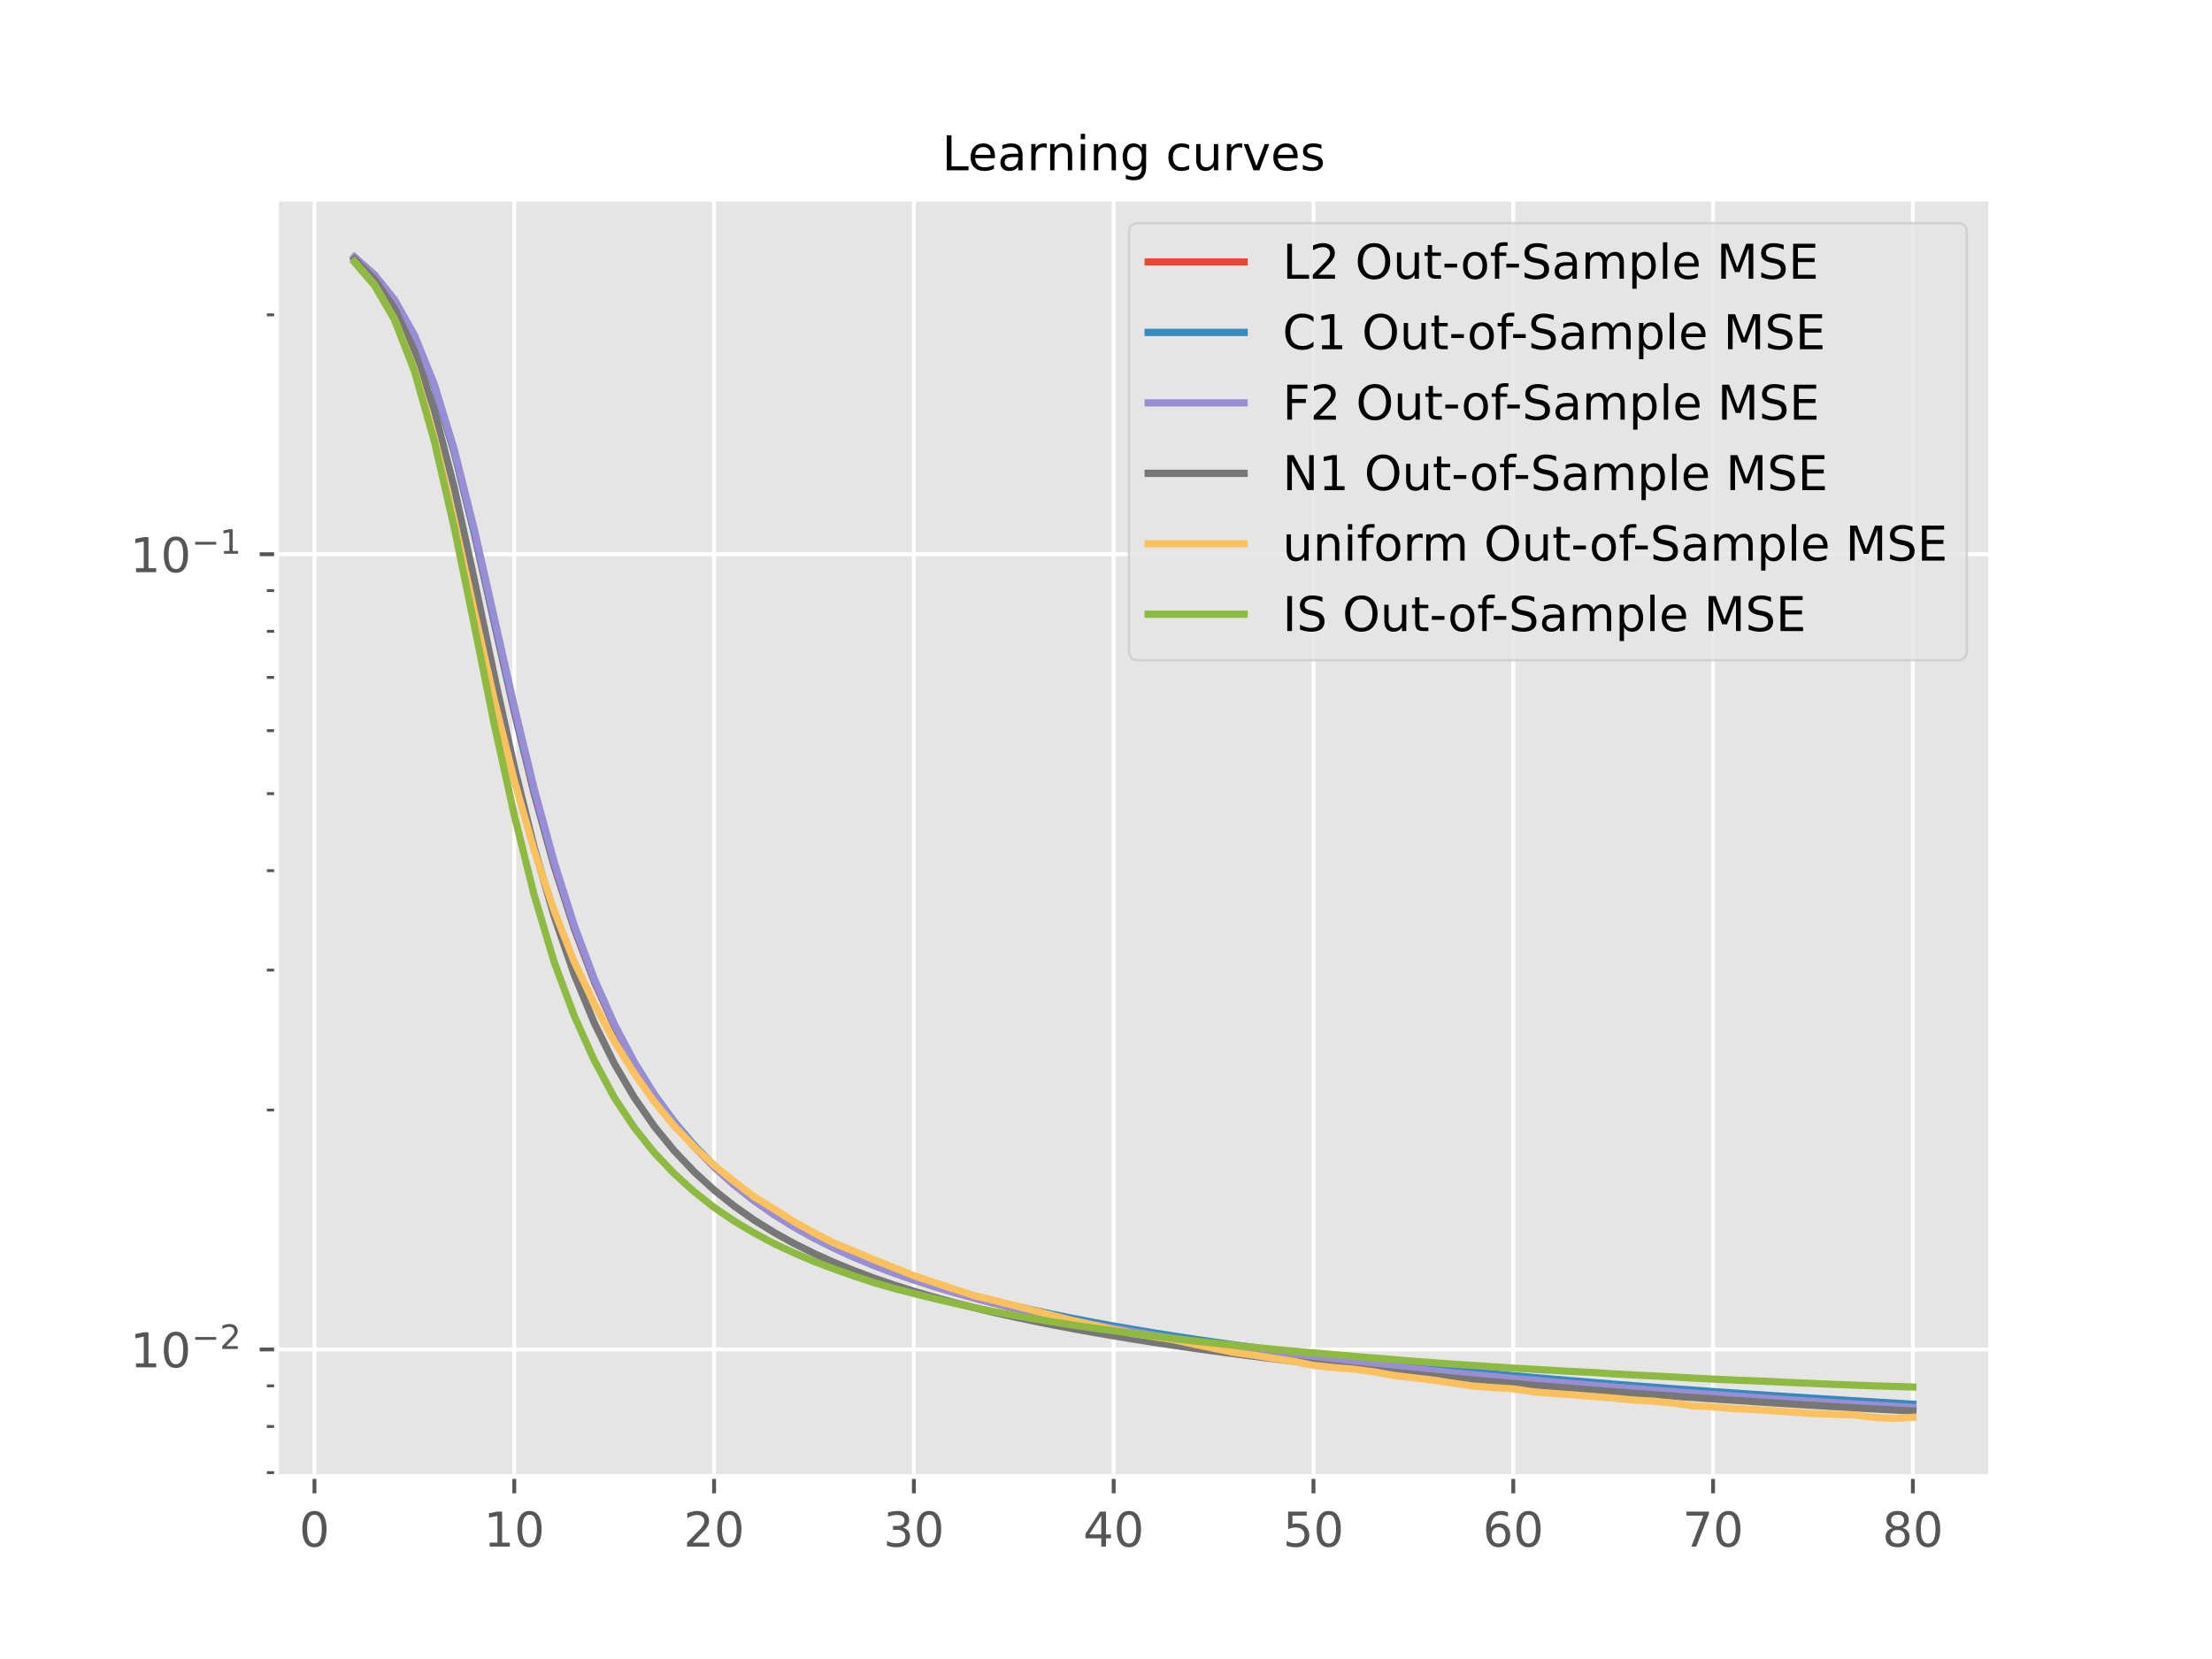 <?xml version="1.0" encoding="utf-8" standalone="no"?>
<!DOCTYPE svg PUBLIC "-//W3C//DTD SVG 1.1//EN"
  "http://www.w3.org/Graphics/SVG/1.1/DTD/svg11.dtd">
<!-- Created with matplotlib (https://matplotlib.org/) -->
<svg height="345.6pt" version="1.1" viewBox="0 0 460.8 345.6" width="460.8pt" xmlns="http://www.w3.org/2000/svg" xmlns:xlink="http://www.w3.org/1999/xlink">
 <defs>
  <style type="text/css">*{stroke-linecap:butt;stroke-linejoin:round;}</style>
 </defs>
 <g id="figure_1">
  <g id="patch_1">
   <path d="M 0 345.6 
L 460.8 345.6 
L 460.8 0 
L 0 0 
z
" style="fill:#ffffff;"/>
  </g>
  <g id="axes_1">
   <g id="patch_2">
    <path d="M 57.6 307.584 
L 414.72 307.584 
L 414.72 41.472 
L 57.6 41.472 
z
" style="fill:#e5e5e5;"/>
   </g>
   <g id="matplotlib.axis_1">
    <g id="xtick_1">
     <g id="line2d_1">
      <path clip-path="url(#p20926cfc32)" d="M 65.508 307.584 
L 65.508 41.472 
" style="fill:none;stroke:#ffffff;stroke-linecap:square;stroke-width:0.8;"/>
     </g>
     <g id="line2d_2">
      <defs>
       <path d="M 0 0 
L 0 3.5 
" id="m9c878a61c0" style="stroke:#555555;stroke-width:0.8;"/>
      </defs>
      <g>
       <use style="fill:#555555;stroke:#555555;stroke-width:0.8;" x="65.508" xlink:href="#m9c878a61c0" y="307.584"/>
      </g>
     </g>
     <g id="text_1">
      <!-- 0 -->
      <g style="fill:#555555;" transform="translate(62.327 322.182)scale(0.1 -0.1)">
       <defs>
        <path d="M 31.781 66.406 
Q 24.172 66.406 20.328 58.906 
Q 16.5 51.422 16.5 36.375 
Q 16.5 21.391 20.328 13.891 
Q 24.172 6.391 31.781 6.391 
Q 39.453 6.391 43.281 13.891 
Q 47.125 21.391 47.125 36.375 
Q 47.125 51.422 43.281 58.906 
Q 39.453 66.406 31.781 66.406 
z
M 31.781 74.219 
Q 44.047 74.219 50.516 64.516 
Q 56.984 54.828 56.984 36.375 
Q 56.984 17.969 50.516 8.266 
Q 44.047 -1.422 31.781 -1.422 
Q 19.531 -1.422 13.062 8.266 
Q 6.594 17.969 6.594 36.375 
Q 6.594 54.828 13.062 64.516 
Q 19.531 74.219 31.781 74.219 
z
" id="DejaVuSans-48"/>
       </defs>
       <use xlink:href="#DejaVuSans-48"/>
      </g>
     </g>
    </g>
    <g id="xtick_2">
     <g id="line2d_3">
      <path clip-path="url(#p20926cfc32)" d="M 107.131 307.584 
L 107.131 41.472 
" style="fill:none;stroke:#ffffff;stroke-linecap:square;stroke-width:0.8;"/>
     </g>
     <g id="line2d_4">
      <g>
       <use style="fill:#555555;stroke:#555555;stroke-width:0.8;" x="107.131" xlink:href="#m9c878a61c0" y="307.584"/>
      </g>
     </g>
     <g id="text_2">
      <!-- 10 -->
      <g style="fill:#555555;" transform="translate(100.768 322.182)scale(0.1 -0.1)">
       <defs>
        <path d="M 12.406 8.297 
L 28.516 8.297 
L 28.516 63.922 
L 10.984 60.406 
L 10.984 69.391 
L 28.422 72.906 
L 38.281 72.906 
L 38.281 8.297 
L 54.391 8.297 
L 54.391 0 
L 12.406 0 
z
" id="DejaVuSans-49"/>
       </defs>
       <use xlink:href="#DejaVuSans-49"/>
       <use x="63.623" xlink:href="#DejaVuSans-48"/>
      </g>
     </g>
    </g>
    <g id="xtick_3">
     <g id="line2d_5">
      <path clip-path="url(#p20926cfc32)" d="M 148.753 307.584 
L 148.753 41.472 
" style="fill:none;stroke:#ffffff;stroke-linecap:square;stroke-width:0.8;"/>
     </g>
     <g id="line2d_6">
      <g>
       <use style="fill:#555555;stroke:#555555;stroke-width:0.8;" x="148.753" xlink:href="#m9c878a61c0" y="307.584"/>
      </g>
     </g>
     <g id="text_3">
      <!-- 20 -->
      <g style="fill:#555555;" transform="translate(142.391 322.182)scale(0.1 -0.1)">
       <defs>
        <path d="M 19.188 8.297 
L 53.609 8.297 
L 53.609 0 
L 7.328 0 
L 7.328 8.297 
Q 12.938 14.109 22.625 23.891 
Q 32.328 33.688 34.812 36.531 
Q 39.547 41.844 41.422 45.531 
Q 43.312 49.219 43.312 52.781 
Q 43.312 58.594 39.234 62.25 
Q 35.156 65.922 28.609 65.922 
Q 23.969 65.922 18.812 64.312 
Q 13.672 62.703 7.812 59.422 
L 7.812 69.391 
Q 13.766 71.781 18.938 73 
Q 24.125 74.219 28.422 74.219 
Q 39.75 74.219 46.484 68.547 
Q 53.219 62.891 53.219 53.422 
Q 53.219 48.922 51.531 44.891 
Q 49.859 40.875 45.406 35.406 
Q 44.188 33.984 37.641 27.219 
Q 31.109 20.453 19.188 8.297 
z
" id="DejaVuSans-50"/>
       </defs>
       <use xlink:href="#DejaVuSans-50"/>
       <use x="63.623" xlink:href="#DejaVuSans-48"/>
      </g>
     </g>
    </g>
    <g id="xtick_4">
     <g id="line2d_7">
      <path clip-path="url(#p20926cfc32)" d="M 190.375 307.584 
L 190.375 41.472 
" style="fill:none;stroke:#ffffff;stroke-linecap:square;stroke-width:0.8;"/>
     </g>
     <g id="line2d_8">
      <g>
       <use style="fill:#555555;stroke:#555555;stroke-width:0.8;" x="190.375" xlink:href="#m9c878a61c0" y="307.584"/>
      </g>
     </g>
     <g id="text_4">
      <!-- 30 -->
      <g style="fill:#555555;" transform="translate(184.013 322.182)scale(0.1 -0.1)">
       <defs>
        <path d="M 40.578 39.312 
Q 47.656 37.797 51.625 33 
Q 55.609 28.219 55.609 21.188 
Q 55.609 10.406 48.188 4.484 
Q 40.766 -1.422 27.094 -1.422 
Q 22.516 -1.422 17.656 -0.516 
Q 12.797 0.391 7.625 2.203 
L 7.625 11.719 
Q 11.719 9.328 16.594 8.109 
Q 21.484 6.891 26.812 6.891 
Q 36.078 6.891 40.938 10.547 
Q 45.797 14.203 45.797 21.188 
Q 45.797 27.641 41.281 31.266 
Q 36.766 34.906 28.719 34.906 
L 20.219 34.906 
L 20.219 43.016 
L 29.109 43.016 
Q 36.375 43.016 40.234 45.922 
Q 44.094 48.828 44.094 54.297 
Q 44.094 59.906 40.109 62.906 
Q 36.141 65.922 28.719 65.922 
Q 24.656 65.922 20.016 65.031 
Q 15.375 64.156 9.812 62.312 
L 9.812 71.094 
Q 15.438 72.656 20.344 73.438 
Q 25.25 74.219 29.594 74.219 
Q 40.828 74.219 47.359 69.109 
Q 53.906 64.016 53.906 55.328 
Q 53.906 49.266 50.438 45.094 
Q 46.969 40.922 40.578 39.312 
z
" id="DejaVuSans-51"/>
       </defs>
       <use xlink:href="#DejaVuSans-51"/>
       <use x="63.623" xlink:href="#DejaVuSans-48"/>
      </g>
     </g>
    </g>
    <g id="xtick_5">
     <g id="line2d_9">
      <path clip-path="url(#p20926cfc32)" d="M 231.998 307.584 
L 231.998 41.472 
" style="fill:none;stroke:#ffffff;stroke-linecap:square;stroke-width:0.8;"/>
     </g>
     <g id="line2d_10">
      <g>
       <use style="fill:#555555;stroke:#555555;stroke-width:0.8;" x="231.998" xlink:href="#m9c878a61c0" y="307.584"/>
      </g>
     </g>
     <g id="text_5">
      <!-- 40 -->
      <g style="fill:#555555;" transform="translate(225.635 322.182)scale(0.1 -0.1)">
       <defs>
        <path d="M 37.797 64.312 
L 12.891 25.391 
L 37.797 25.391 
z
M 35.203 72.906 
L 47.609 72.906 
L 47.609 25.391 
L 58.016 25.391 
L 58.016 17.188 
L 47.609 17.188 
L 47.609 0 
L 37.797 0 
L 37.797 17.188 
L 4.891 17.188 
L 4.891 26.703 
z
" id="DejaVuSans-52"/>
       </defs>
       <use xlink:href="#DejaVuSans-52"/>
       <use x="63.623" xlink:href="#DejaVuSans-48"/>
      </g>
     </g>
    </g>
    <g id="xtick_6">
     <g id="line2d_11">
      <path clip-path="url(#p20926cfc32)" d="M 273.62 307.584 
L 273.62 41.472 
" style="fill:none;stroke:#ffffff;stroke-linecap:square;stroke-width:0.8;"/>
     </g>
     <g id="line2d_12">
      <g>
       <use style="fill:#555555;stroke:#555555;stroke-width:0.8;" x="273.62" xlink:href="#m9c878a61c0" y="307.584"/>
      </g>
     </g>
     <g id="text_6">
      <!-- 50 -->
      <g style="fill:#555555;" transform="translate(267.258 322.182)scale(0.1 -0.1)">
       <defs>
        <path d="M 10.797 72.906 
L 49.516 72.906 
L 49.516 64.594 
L 19.828 64.594 
L 19.828 46.734 
Q 21.969 47.469 24.109 47.828 
Q 26.266 48.188 28.422 48.188 
Q 40.625 48.188 47.75 41.5 
Q 54.891 34.812 54.891 23.391 
Q 54.891 11.625 47.562 5.094 
Q 40.234 -1.422 26.906 -1.422 
Q 22.312 -1.422 17.547 -0.641 
Q 12.797 0.141 7.719 1.703 
L 7.719 11.625 
Q 12.109 9.234 16.797 8.062 
Q 21.484 6.891 26.703 6.891 
Q 35.156 6.891 40.078 11.328 
Q 45.016 15.766 45.016 23.391 
Q 45.016 31 40.078 35.438 
Q 35.156 39.891 26.703 39.891 
Q 22.75 39.891 18.812 39.016 
Q 14.891 38.141 10.797 36.281 
z
" id="DejaVuSans-53"/>
       </defs>
       <use xlink:href="#DejaVuSans-53"/>
       <use x="63.623" xlink:href="#DejaVuSans-48"/>
      </g>
     </g>
    </g>
    <g id="xtick_7">
     <g id="line2d_13">
      <path clip-path="url(#p20926cfc32)" d="M 315.243 307.584 
L 315.243 41.472 
" style="fill:none;stroke:#ffffff;stroke-linecap:square;stroke-width:0.8;"/>
     </g>
     <g id="line2d_14">
      <g>
       <use style="fill:#555555;stroke:#555555;stroke-width:0.8;" x="315.243" xlink:href="#m9c878a61c0" y="307.584"/>
      </g>
     </g>
     <g id="text_7">
      <!-- 60 -->
      <g style="fill:#555555;" transform="translate(308.88 322.182)scale(0.1 -0.1)">
       <defs>
        <path d="M 33.016 40.375 
Q 26.375 40.375 22.484 35.828 
Q 18.609 31.297 18.609 23.391 
Q 18.609 15.531 22.484 10.953 
Q 26.375 6.391 33.016 6.391 
Q 39.656 6.391 43.531 10.953 
Q 47.406 15.531 47.406 23.391 
Q 47.406 31.297 43.531 35.828 
Q 39.656 40.375 33.016 40.375 
z
M 52.594 71.297 
L 52.594 62.312 
Q 48.875 64.062 45.094 64.984 
Q 41.312 65.922 37.594 65.922 
Q 27.828 65.922 22.672 59.328 
Q 17.531 52.734 16.797 39.406 
Q 19.672 43.656 24.016 45.922 
Q 28.375 48.188 33.594 48.188 
Q 44.578 48.188 50.953 41.516 
Q 57.328 34.859 57.328 23.391 
Q 57.328 12.156 50.688 5.359 
Q 44.047 -1.422 33.016 -1.422 
Q 20.359 -1.422 13.672 8.266 
Q 6.984 17.969 6.984 36.375 
Q 6.984 53.656 15.188 63.938 
Q 23.391 74.219 37.203 74.219 
Q 40.922 74.219 44.703 73.484 
Q 48.484 72.75 52.594 71.297 
z
" id="DejaVuSans-54"/>
       </defs>
       <use xlink:href="#DejaVuSans-54"/>
       <use x="63.623" xlink:href="#DejaVuSans-48"/>
      </g>
     </g>
    </g>
    <g id="xtick_8">
     <g id="line2d_15">
      <path clip-path="url(#p20926cfc32)" d="M 356.865 307.584 
L 356.865 41.472 
" style="fill:none;stroke:#ffffff;stroke-linecap:square;stroke-width:0.8;"/>
     </g>
     <g id="line2d_16">
      <g>
       <use style="fill:#555555;stroke:#555555;stroke-width:0.8;" x="356.865" xlink:href="#m9c878a61c0" y="307.584"/>
      </g>
     </g>
     <g id="text_8">
      <!-- 70 -->
      <g style="fill:#555555;" transform="translate(350.502 322.182)scale(0.1 -0.1)">
       <defs>
        <path d="M 8.203 72.906 
L 55.078 72.906 
L 55.078 68.703 
L 28.609 0 
L 18.312 0 
L 43.219 64.594 
L 8.203 64.594 
z
" id="DejaVuSans-55"/>
       </defs>
       <use xlink:href="#DejaVuSans-55"/>
       <use x="63.623" xlink:href="#DejaVuSans-48"/>
      </g>
     </g>
    </g>
    <g id="xtick_9">
     <g id="line2d_17">
      <path clip-path="url(#p20926cfc32)" d="M 398.487 307.584 
L 398.487 41.472 
" style="fill:none;stroke:#ffffff;stroke-linecap:square;stroke-width:0.8;"/>
     </g>
     <g id="line2d_18">
      <g>
       <use style="fill:#555555;stroke:#555555;stroke-width:0.8;" x="398.487" xlink:href="#m9c878a61c0" y="307.584"/>
      </g>
     </g>
     <g id="text_9">
      <!-- 80 -->
      <g style="fill:#555555;" transform="translate(392.125 322.182)scale(0.1 -0.1)">
       <defs>
        <path d="M 31.781 34.625 
Q 24.75 34.625 20.719 30.859 
Q 16.703 27.094 16.703 20.516 
Q 16.703 13.922 20.719 10.156 
Q 24.75 6.391 31.781 6.391 
Q 38.812 6.391 42.859 10.172 
Q 46.922 13.969 46.922 20.516 
Q 46.922 27.094 42.891 30.859 
Q 38.875 34.625 31.781 34.625 
z
M 21.922 38.812 
Q 15.578 40.375 12.031 44.719 
Q 8.5 49.078 8.5 55.328 
Q 8.5 64.062 14.719 69.141 
Q 20.953 74.219 31.781 74.219 
Q 42.672 74.219 48.875 69.141 
Q 55.078 64.062 55.078 55.328 
Q 55.078 49.078 51.531 44.719 
Q 48 40.375 41.703 38.812 
Q 48.828 37.156 52.797 32.312 
Q 56.781 27.484 56.781 20.516 
Q 56.781 9.906 50.312 4.234 
Q 43.844 -1.422 31.781 -1.422 
Q 19.734 -1.422 13.25 4.234 
Q 6.781 9.906 6.781 20.516 
Q 6.781 27.484 10.781 32.312 
Q 14.797 37.156 21.922 38.812 
z
M 18.312 54.391 
Q 18.312 48.734 21.844 45.562 
Q 25.391 42.391 31.781 42.391 
Q 38.141 42.391 41.719 45.562 
Q 45.312 48.734 45.312 54.391 
Q 45.312 60.062 41.719 63.234 
Q 38.141 66.406 31.781 66.406 
Q 25.391 66.406 21.844 63.234 
Q 18.312 60.062 18.312 54.391 
z
" id="DejaVuSans-56"/>
       </defs>
       <use xlink:href="#DejaVuSans-56"/>
       <use x="63.623" xlink:href="#DejaVuSans-48"/>
      </g>
     </g>
    </g>
   </g>
   <g id="matplotlib.axis_2">
    <g id="ytick_1">
     <g id="line2d_19">
      <path clip-path="url(#p20926cfc32)" d="M 57.6 281.116 
L 414.72 281.116 
" style="fill:none;stroke:#ffffff;stroke-linecap:square;stroke-width:0.8;"/>
     </g>
     <g id="line2d_20">
      <defs>
       <path d="M 0 0 
L -3.5 0 
" id="m4a48af5fb6" style="stroke:#555555;stroke-width:0.8;"/>
      </defs>
      <g>
       <use style="fill:#555555;stroke:#555555;stroke-width:0.8;" x="57.6" xlink:href="#m4a48af5fb6" y="281.116"/>
      </g>
     </g>
     <g id="text_10">
      <!-- $\mathdefault{10^{-2}}$ -->
      <g style="fill:#555555;" transform="translate(27.1 284.915)scale(0.1 -0.1)">
       <defs>
        <path d="M 10.594 35.5 
L 73.188 35.5 
L 73.188 27.203 
L 10.594 27.203 
z
" id="DejaVuSans-8722"/>
       </defs>
       <use transform="translate(0 0.766)" xlink:href="#DejaVuSans-49"/>
       <use transform="translate(63.623 0.766)" xlink:href="#DejaVuSans-48"/>
       <use transform="translate(128.203 39.047)scale(0.7)" xlink:href="#DejaVuSans-8722"/>
       <use transform="translate(186.855 39.047)scale(0.7)" xlink:href="#DejaVuSans-50"/>
      </g>
     </g>
    </g>
    <g id="ytick_2">
     <g id="line2d_21">
      <path clip-path="url(#p20926cfc32)" d="M 57.6 115.458 
L 414.72 115.458 
" style="fill:none;stroke:#ffffff;stroke-linecap:square;stroke-width:0.8;"/>
     </g>
     <g id="line2d_22">
      <g>
       <use style="fill:#555555;stroke:#555555;stroke-width:0.8;" x="57.6" xlink:href="#m4a48af5fb6" y="115.458"/>
      </g>
     </g>
     <g id="text_11">
      <!-- $\mathdefault{10^{-1}}$ -->
      <g style="fill:#555555;" transform="translate(27.1 119.257)scale(0.1 -0.1)">
       <use transform="translate(0 0.684)" xlink:href="#DejaVuSans-49"/>
       <use transform="translate(63.623 0.684)" xlink:href="#DejaVuSans-48"/>
       <use transform="translate(128.203 38.966)scale(0.7)" xlink:href="#DejaVuSans-8722"/>
       <use transform="translate(186.855 38.966)scale(0.7)" xlink:href="#DejaVuSans-49"/>
      </g>
     </g>
    </g>
    <g id="ytick_3">
     <g id="line2d_23">
      <defs>
       <path d="M 0 0 
L -2 0 
" id="mf74a27b5ff" style="stroke:#555555;stroke-width:0.6;"/>
      </defs>
      <g>
       <use style="fill:#555555;stroke:#555555;stroke-width:0.6;" x="57.6" xlink:href="#mf74a27b5ff" y="306.776"/>
      </g>
     </g>
    </g>
    <g id="ytick_4">
     <g id="line2d_24">
      <g>
       <use style="fill:#555555;stroke:#555555;stroke-width:0.6;" x="57.6" xlink:href="#mf74a27b5ff" y="297.169"/>
      </g>
     </g>
    </g>
    <g id="ytick_5">
     <g id="line2d_25">
      <g>
       <use style="fill:#555555;stroke:#555555;stroke-width:0.6;" x="57.6" xlink:href="#mf74a27b5ff" y="288.696"/>
      </g>
     </g>
    </g>
    <g id="ytick_6">
     <g id="line2d_26">
      <g>
       <use style="fill:#555555;stroke:#555555;stroke-width:0.6;" x="57.6" xlink:href="#mf74a27b5ff" y="231.248"/>
      </g>
     </g>
    </g>
    <g id="ytick_7">
     <g id="line2d_27">
      <g>
       <use style="fill:#555555;stroke:#555555;stroke-width:0.6;" x="57.6" xlink:href="#mf74a27b5ff" y="202.077"/>
      </g>
     </g>
    </g>
    <g id="ytick_8">
     <g id="line2d_28">
      <g>
       <use style="fill:#555555;stroke:#555555;stroke-width:0.6;" x="57.6" xlink:href="#mf74a27b5ff" y="181.38"/>
      </g>
     </g>
    </g>
    <g id="ytick_9">
     <g id="line2d_29">
      <g>
       <use style="fill:#555555;stroke:#555555;stroke-width:0.6;" x="57.6" xlink:href="#mf74a27b5ff" y="165.326"/>
      </g>
     </g>
    </g>
    <g id="ytick_10">
     <g id="line2d_30">
      <g>
       <use style="fill:#555555;stroke:#555555;stroke-width:0.6;" x="57.6" xlink:href="#mf74a27b5ff" y="152.209"/>
      </g>
     </g>
    </g>
    <g id="ytick_11">
     <g id="line2d_31">
      <g>
       <use style="fill:#555555;stroke:#555555;stroke-width:0.6;" x="57.6" xlink:href="#mf74a27b5ff" y="141.119"/>
      </g>
     </g>
    </g>
    <g id="ytick_12">
     <g id="line2d_32">
      <g>
       <use style="fill:#555555;stroke:#555555;stroke-width:0.6;" x="57.6" xlink:href="#mf74a27b5ff" y="131.512"/>
      </g>
     </g>
    </g>
    <g id="ytick_13">
     <g id="line2d_33">
      <g>
       <use style="fill:#555555;stroke:#555555;stroke-width:0.6;" x="57.6" xlink:href="#mf74a27b5ff" y="123.038"/>
      </g>
     </g>
    </g>
    <g id="ytick_14">
     <g id="line2d_34">
      <g>
       <use style="fill:#555555;stroke:#555555;stroke-width:0.6;" x="57.6" xlink:href="#mf74a27b5ff" y="65.59"/>
      </g>
     </g>
    </g>
   </g>
   <g id="line2d_35">
    <path clip-path="url(#p20926cfc32)" d="M 73.833 53.592 
L 77.995 57.298 
L 82.157 62.529 
L 86.319 69.989 
L 90.482 80.423 
L 94.644 94.253 
L 98.806 111.124 
L 102.968 129.75 
L 107.131 148.277 
L 111.293 165.401 
L 115.455 180.495 
L 119.617 193.444 
L 123.78 204.418 
L 127.942 213.688 
L 132.104 221.532 
L 136.266 228.199 
L 140.429 233.903 
L 144.591 238.814 
L 148.753 243.073 
L 152.915 246.794 
L 157.077 250.067 
L 161.24 252.965 
L 165.402 255.548 
L 169.564 257.864 
L 173.726 259.953 
L 177.889 261.848 
L 182.051 263.576 
L 186.213 265.158 
L 190.375 266.615 
L 194.538 267.961 
L 198.7 269.211 
L 202.862 270.376 
L 207.024 271.465 
L 211.187 272.488 
L 215.349 273.451 
L 219.511 274.36 
L 223.673 275.221 
L 227.836 276.038 
L 231.998 276.816 
L 236.16 277.557 
L 240.322 278.266 
L 244.484 278.944 
L 248.647 279.595 
L 252.809 280.22 
L 256.971 280.821 
L 261.133 281.4 
L 265.296 281.959 
L 269.458 282.499 
L 273.62 283.021 
L 277.782 283.526 
L 281.945 284.015 
L 286.107 284.49 
L 290.269 284.95 
L 294.431 285.398 
L 298.594 285.833 
L 302.756 286.255 
L 306.918 286.667 
L 311.08 287.067 
L 315.243 287.457 
L 319.405 287.837 
L 323.567 288.207 
L 327.729 288.568 
L 331.891 288.92 
L 336.054 289.263 
L 340.216 289.597 
L 344.378 289.924 
L 348.54 290.243 
L 352.703 290.555 
L 356.865 290.859 
L 361.027 291.157 
L 365.189 291.447 
L 369.352 291.731 
L 373.514 292.009 
L 377.676 292.28 
L 381.838 292.545 
L 386.001 292.804 
L 390.163 293.057 
L 394.325 293.305 
L 398.487 293.547 
" style="fill:none;stroke:#e24a33;stroke-linecap:square;stroke-width:1.5;"/>
   </g>
   <g id="line2d_36">
    <path clip-path="url(#p20926cfc32)" d="M 73.833 53.591 
L 77.995 57.296 
L 82.157 62.519 
L 86.319 69.966 
L 90.482 80.362 
L 94.644 94.126 
L 98.806 110.898 
L 102.968 129.412 
L 107.131 147.889 
L 111.293 165.002 
L 115.455 180.116 
L 119.617 193.097 
L 123.78 204.103 
L 127.942 213.399 
L 132.104 221.262 
L 136.266 227.942 
L 140.429 233.651 
L 144.591 238.563 
L 148.753 242.82 
L 152.915 246.534 
L 157.077 249.797 
L 161.24 252.684 
L 165.402 255.253 
L 169.564 257.555 
L 173.726 259.628 
L 177.889 261.505 
L 182.051 263.215 
L 186.213 264.781 
L 190.375 266.22 
L 194.538 267.549 
L 198.7 268.781 
L 202.862 269.928 
L 207.024 270.999 
L 211.187 272.003 
L 215.349 272.946 
L 219.511 273.836 
L 223.673 274.678 
L 227.836 275.476 
L 231.998 276.235 
L 236.16 276.958 
L 240.322 277.648 
L 244.484 278.308 
L 248.647 278.941 
L 252.809 279.548 
L 256.971 280.132 
L 261.133 280.694 
L 265.296 281.237 
L 269.458 281.76 
L 273.62 282.267 
L 277.782 282.757 
L 281.945 283.231 
L 286.107 283.691 
L 290.269 284.138 
L 294.431 284.571 
L 298.594 284.993 
L 302.756 285.403 
L 306.918 285.803 
L 311.08 286.191 
L 315.243 286.57 
L 319.405 286.939 
L 323.567 287.299 
L 327.729 287.65 
L 331.891 287.992 
L 336.054 288.326 
L 340.216 288.652 
L 344.378 288.97 
L 348.54 289.281 
L 352.703 289.584 
L 356.865 289.881 
L 361.027 290.171 
L 365.189 290.455 
L 369.352 290.732 
L 373.514 291.003 
L 377.676 291.269 
L 381.838 291.528 
L 386.001 291.782 
L 390.163 292.03 
L 394.325 292.273 
L 398.487 292.51 
" style="fill:none;stroke:#348abd;stroke-linecap:square;stroke-width:1.5;"/>
   </g>
   <g id="line2d_37">
    <path clip-path="url(#p20926cfc32)" d="M 73.833 53.568 
L 77.995 57.251 
L 82.157 62.434 
L 86.319 69.805 
L 90.482 80.077 
L 94.644 93.675 
L 98.806 110.266 
L 102.968 128.674 
L 107.131 147.144 
L 111.293 164.348 
L 115.455 179.599 
L 119.617 192.733 
L 123.78 203.885 
L 127.942 213.309 
L 132.104 221.279 
L 136.266 228.046 
L 140.429 233.825 
L 144.591 238.792 
L 148.753 243.092 
L 152.915 246.84 
L 157.077 250.131 
L 161.24 253.039 
L 165.402 255.626 
L 169.564 257.941 
L 173.726 260.025 
L 177.889 261.913 
L 182.051 263.631 
L 186.213 265.204 
L 190.375 266.649 
L 194.538 267.982 
L 198.7 269.219 
L 202.862 270.369 
L 207.024 271.444 
L 211.187 272.452 
L 215.349 273.4 
L 219.511 274.294 
L 223.673 275.14 
L 227.836 275.942 
L 231.998 276.705 
L 236.16 277.432 
L 240.322 278.127 
L 244.484 278.793 
L 248.647 279.43 
L 252.809 280.043 
L 256.971 280.633 
L 261.133 281.201 
L 265.296 281.749 
L 269.458 282.279 
L 273.62 282.791 
L 277.782 283.286 
L 281.945 283.766 
L 286.107 284.232 
L 290.269 284.683 
L 294.431 285.122 
L 298.594 285.549 
L 302.756 285.964 
L 306.918 286.368 
L 311.08 286.762 
L 315.243 287.146 
L 319.405 287.52 
L 323.567 287.885 
L 327.729 288.241 
L 331.891 288.588 
L 336.054 288.928 
L 340.216 289.259 
L 344.378 289.583 
L 348.54 289.899 
L 352.703 290.208 
L 356.865 290.51 
L 361.027 290.806 
L 365.189 291.094 
L 369.352 291.377 
L 373.514 291.653 
L 377.676 291.923 
L 381.838 292.188 
L 386.001 292.446 
L 390.163 292.699 
L 394.325 292.946 
L 398.487 293.188 
" style="fill:none;stroke:#988ed5;stroke-linecap:square;stroke-width:1.5;"/>
   </g>
   <g id="line2d_38">
    <path clip-path="url(#p20926cfc32)" d="M 73.833 54.017 
L 77.995 58.174 
L 82.157 64.235 
L 86.319 73.049 
L 90.482 85.45 
L 94.644 101.673 
L 98.806 120.805 
L 102.968 140.801 
L 107.131 159.739 
L 111.293 176.547 
L 115.455 190.919 
L 119.617 202.991 
L 123.78 213.075 
L 127.942 221.507 
L 132.104 228.594 
L 136.266 234.589 
L 140.429 239.7 
L 144.591 244.093 
L 148.753 247.898 
L 152.915 251.22 
L 157.077 254.142 
L 161.24 256.731 
L 165.402 259.041 
L 169.564 261.115 
L 173.726 262.989 
L 177.889 264.691 
L 182.051 266.246 
L 186.213 267.672 
L 190.375 268.988 
L 194.538 270.206 
L 198.7 271.34 
L 202.862 272.398 
L 207.024 273.39 
L 211.187 274.322 
L 215.349 275.202 
L 219.511 276.034 
L 223.673 276.824 
L 227.836 277.575 
L 231.998 278.291 
L 236.16 278.975 
L 240.322 279.629 
L 244.484 280.257 
L 248.647 280.86 
L 252.809 281.441 
L 256.971 281.999 
L 261.133 282.539 
L 265.296 283.059 
L 269.458 283.563 
L 273.62 284.051 
L 277.782 284.523 
L 281.945 284.981 
L 286.107 285.425 
L 290.269 285.857 
L 294.431 286.276 
L 298.594 286.684 
L 302.756 287.081 
L 306.918 287.467 
L 311.08 287.843 
L 315.243 288.209 
L 319.405 288.567 
L 323.567 288.915 
L 327.729 289.255 
L 331.891 289.586 
L 336.054 289.91 
L 340.216 290.226 
L 344.378 290.535 
L 348.54 290.836 
L 352.703 291.13 
L 356.865 291.418 
L 361.027 291.698 
L 365.189 291.973 
L 369.352 292.241 
L 373.514 292.503 
L 377.676 292.759 
L 381.838 293.009 
L 386.001 293.254 
L 390.163 293.493 
L 394.325 293.726 
L 398.487 293.955 
" style="fill:none;stroke:#777777;stroke-linecap:square;stroke-width:1.5;"/>
   </g>
   <g id="line2d_39">
    <path clip-path="url(#p20926cfc32)" d="M 73.833 54.551 
L 77.995 59.327 
L 82.157 66.452 
L 86.319 76.875 
L 90.482 91.083 
L 94.644 108.452 
L 98.806 127.338 
L 102.968 145.805 
L 107.131 162.572 
L 111.293 177.198 
L 115.455 189.745 
L 119.617 200.314 
L 123.78 209.107 
L 127.942 216.895 
L 132.104 223.568 
L 136.266 229.477 
L 140.429 234.548 
L 144.591 238.877 
L 148.753 242.749 
L 152.915 246.1 
L 157.077 249.296 
L 161.24 251.88 
L 165.402 254.498 
L 169.564 256.808 
L 173.726 258.946 
L 177.889 260.656 
L 182.051 262.414 
L 186.213 264.071 
L 190.375 265.752 
L 194.538 267.153 
L 198.7 268.53 
L 202.862 269.88 
L 207.024 270.882 
L 211.187 271.931 
L 215.349 273.013 
L 219.511 274.079 
L 223.673 275.148 
L 227.836 276.056 
L 231.998 276.987 
L 236.16 277.813 
L 240.322 278.431 
L 244.484 279.084 
L 248.647 280.004 
L 252.809 280.867 
L 256.971 281.722 
L 261.133 282.31 
L 265.296 282.956 
L 269.458 283.593 
L 273.62 284.436 
L 277.782 284.875 
L 281.945 285.227 
L 286.107 285.754 
L 290.269 286.509 
L 294.431 287.016 
L 298.594 287.496 
L 302.756 288.159 
L 306.918 288.745 
L 311.08 289.057 
L 315.243 289.321 
L 319.405 289.951 
L 323.567 290.282 
L 327.729 290.572 
L 331.891 290.911 
L 336.054 291.253 
L 340.216 291.648 
L 344.378 291.884 
L 348.54 292.299 
L 352.703 292.872 
L 356.865 293.059 
L 361.027 293.43 
L 365.189 293.626 
L 369.352 293.886 
L 373.514 294.171 
L 377.676 294.468 
L 381.838 294.635 
L 386.001 294.737 
L 390.163 295.233 
L 394.325 295.488 
L 398.487 295.239 
" style="fill:none;stroke:#fbc15e;stroke-linecap:square;stroke-width:1.5;"/>
   </g>
   <g id="line2d_40">
    <path clip-path="url(#p20926cfc32)" d="M 73.833 54.6 
L 77.995 59.422 
L 82.157 66.561 
L 86.319 77.258 
L 90.482 91.92 
L 94.644 109.985 
L 98.806 130.241 
L 102.968 150.937 
L 107.131 169.783 
L 111.293 186.522 
L 115.455 200.424 
L 119.617 211.603 
L 123.78 220.847 
L 127.942 228.602 
L 132.104 234.863 
L 136.266 240.086 
L 140.429 244.465 
L 144.591 248.232 
L 148.753 251.523 
L 152.915 254.353 
L 157.077 256.837 
L 161.24 259.065 
L 165.402 260.993 
L 169.564 262.775 
L 173.726 264.345 
L 177.889 265.809 
L 182.051 267.189 
L 186.213 268.4 
L 190.375 269.46 
L 194.538 270.497 
L 198.7 271.467 
L 202.862 272.375 
L 207.024 273.219 
L 211.187 274.017 
L 215.349 274.722 
L 219.511 275.397 
L 223.673 276.057 
L 227.836 276.65 
L 231.998 277.229 
L 236.16 277.803 
L 240.322 278.326 
L 244.484 278.852 
L 248.647 279.328 
L 252.809 279.795 
L 256.971 280.204 
L 261.133 280.66 
L 265.296 281.073 
L 269.458 281.465 
L 273.62 281.832 
L 277.782 282.177 
L 281.945 282.544 
L 286.107 282.893 
L 290.269 283.224 
L 294.431 283.573 
L 298.594 283.882 
L 302.756 284.18 
L 306.918 284.451 
L 311.08 284.723 
L 315.243 284.991 
L 319.405 285.233 
L 323.567 285.487 
L 327.729 285.717 
L 331.891 285.913 
L 336.054 286.185 
L 340.216 286.417 
L 344.378 286.624 
L 348.54 286.847 
L 352.703 287.083 
L 356.865 287.289 
L 361.027 287.483 
L 365.189 287.639 
L 369.352 287.828 
L 373.514 288.023 
L 377.676 288.197 
L 381.838 288.383 
L 386.001 288.53 
L 390.163 288.696 
L 394.325 288.812 
L 398.487 288.934 
" style="fill:none;stroke:#8eba42;stroke-linecap:square;stroke-width:1.5;"/>
   </g>
   <g id="patch_3">
    <path d="M 57.6 307.584 
L 57.6 41.472 
" style="fill:none;stroke:#ffffff;stroke-linecap:square;stroke-linejoin:miter;"/>
   </g>
   <g id="patch_4">
    <path d="M 414.72 307.584 
L 414.72 41.472 
" style="fill:none;stroke:#ffffff;stroke-linecap:square;stroke-linejoin:miter;"/>
   </g>
   <g id="patch_5">
    <path d="M 57.6 307.584 
L 414.72 307.584 
" style="fill:none;stroke:#ffffff;stroke-linecap:square;stroke-linejoin:miter;"/>
   </g>
   <g id="patch_6">
    <path d="M 57.6 41.472 
L 414.72 41.472 
" style="fill:none;stroke:#ffffff;stroke-linecap:square;stroke-linejoin:miter;"/>
   </g>
   <g id="text_12">
    <!-- Learning curves -->
    <g transform="translate(196.249 35.472)scale(0.1 -0.1)">
     <defs>
      <path d="M 9.812 72.906 
L 19.672 72.906 
L 19.672 8.297 
L 55.172 8.297 
L 55.172 0 
L 9.812 0 
z
" id="DejaVuSans-76"/>
      <path d="M 56.203 29.594 
L 56.203 25.203 
L 14.891 25.203 
Q 15.484 15.922 20.484 11.062 
Q 25.484 6.203 34.422 6.203 
Q 39.594 6.203 44.453 7.469 
Q 49.312 8.734 54.109 11.281 
L 54.109 2.781 
Q 49.266 0.734 44.188 -0.344 
Q 39.109 -1.422 33.891 -1.422 
Q 20.797 -1.422 13.156 6.188 
Q 5.516 13.812 5.516 26.812 
Q 5.516 40.234 12.766 48.109 
Q 20.016 56 32.328 56 
Q 43.359 56 49.781 48.891 
Q 56.203 41.797 56.203 29.594 
z
M 47.219 32.234 
Q 47.125 39.594 43.094 43.984 
Q 39.062 48.391 32.422 48.391 
Q 24.906 48.391 20.391 44.141 
Q 15.875 39.891 15.188 32.172 
z
" id="DejaVuSans-101"/>
      <path d="M 34.281 27.484 
Q 23.391 27.484 19.188 25 
Q 14.984 22.516 14.984 16.5 
Q 14.984 11.719 18.141 8.906 
Q 21.297 6.109 26.703 6.109 
Q 34.188 6.109 38.703 11.406 
Q 43.219 16.703 43.219 25.484 
L 43.219 27.484 
z
M 52.203 31.203 
L 52.203 0 
L 43.219 0 
L 43.219 8.297 
Q 40.141 3.328 35.547 0.953 
Q 30.953 -1.422 24.312 -1.422 
Q 15.922 -1.422 10.953 3.297 
Q 6 8.016 6 15.922 
Q 6 25.141 12.172 29.828 
Q 18.359 34.516 30.609 34.516 
L 43.219 34.516 
L 43.219 35.406 
Q 43.219 41.609 39.141 45 
Q 35.062 48.391 27.688 48.391 
Q 23 48.391 18.547 47.266 
Q 14.109 46.141 10.016 43.891 
L 10.016 52.203 
Q 14.938 54.109 19.578 55.047 
Q 24.219 56 28.609 56 
Q 40.484 56 46.344 49.844 
Q 52.203 43.703 52.203 31.203 
z
" id="DejaVuSans-97"/>
      <path d="M 41.109 46.297 
Q 39.594 47.172 37.812 47.578 
Q 36.031 48 33.891 48 
Q 26.266 48 22.188 43.047 
Q 18.109 38.094 18.109 28.812 
L 18.109 0 
L 9.078 0 
L 9.078 54.688 
L 18.109 54.688 
L 18.109 46.188 
Q 20.953 51.172 25.484 53.578 
Q 30.031 56 36.531 56 
Q 37.453 56 38.578 55.875 
Q 39.703 55.766 41.062 55.516 
z
" id="DejaVuSans-114"/>
      <path d="M 54.891 33.016 
L 54.891 0 
L 45.906 0 
L 45.906 32.719 
Q 45.906 40.484 42.875 44.328 
Q 39.844 48.188 33.797 48.188 
Q 26.516 48.188 22.312 43.547 
Q 18.109 38.922 18.109 30.906 
L 18.109 0 
L 9.078 0 
L 9.078 54.688 
L 18.109 54.688 
L 18.109 46.188 
Q 21.344 51.125 25.703 53.562 
Q 30.078 56 35.797 56 
Q 45.219 56 50.047 50.172 
Q 54.891 44.344 54.891 33.016 
z
" id="DejaVuSans-110"/>
      <path d="M 9.422 54.688 
L 18.406 54.688 
L 18.406 0 
L 9.422 0 
z
M 9.422 75.984 
L 18.406 75.984 
L 18.406 64.594 
L 9.422 64.594 
z
" id="DejaVuSans-105"/>
      <path d="M 45.406 27.984 
Q 45.406 37.75 41.375 43.109 
Q 37.359 48.484 30.078 48.484 
Q 22.859 48.484 18.828 43.109 
Q 14.797 37.75 14.797 27.984 
Q 14.797 18.266 18.828 12.891 
Q 22.859 7.516 30.078 7.516 
Q 37.359 7.516 41.375 12.891 
Q 45.406 18.266 45.406 27.984 
z
M 54.391 6.781 
Q 54.391 -7.172 48.188 -13.984 
Q 42 -20.797 29.203 -20.797 
Q 24.469 -20.797 20.266 -20.094 
Q 16.062 -19.391 12.109 -17.922 
L 12.109 -9.188 
Q 16.062 -11.328 19.922 -12.344 
Q 23.781 -13.375 27.781 -13.375 
Q 36.625 -13.375 41.016 -8.766 
Q 45.406 -4.156 45.406 5.172 
L 45.406 9.625 
Q 42.625 4.781 38.281 2.391 
Q 33.938 0 27.875 0 
Q 17.828 0 11.672 7.656 
Q 5.516 15.328 5.516 27.984 
Q 5.516 40.672 11.672 48.328 
Q 17.828 56 27.875 56 
Q 33.938 56 38.281 53.609 
Q 42.625 51.219 45.406 46.391 
L 45.406 54.688 
L 54.391 54.688 
z
" id="DejaVuSans-103"/>
      <path id="DejaVuSans-32"/>
      <path d="M 48.781 52.594 
L 48.781 44.188 
Q 44.969 46.297 41.141 47.344 
Q 37.312 48.391 33.406 48.391 
Q 24.656 48.391 19.812 42.844 
Q 14.984 37.312 14.984 27.297 
Q 14.984 17.281 19.812 11.734 
Q 24.656 6.203 33.406 6.203 
Q 37.312 6.203 41.141 7.25 
Q 44.969 8.297 48.781 10.406 
L 48.781 2.094 
Q 45.016 0.344 40.984 -0.531 
Q 36.969 -1.422 32.422 -1.422 
Q 20.062 -1.422 12.781 6.344 
Q 5.516 14.109 5.516 27.297 
Q 5.516 40.672 12.859 48.328 
Q 20.219 56 33.016 56 
Q 37.156 56 41.109 55.141 
Q 45.062 54.297 48.781 52.594 
z
" id="DejaVuSans-99"/>
      <path d="M 8.5 21.578 
L 8.5 54.688 
L 17.484 54.688 
L 17.484 21.922 
Q 17.484 14.156 20.5 10.266 
Q 23.531 6.391 29.594 6.391 
Q 36.859 6.391 41.078 11.031 
Q 45.312 15.672 45.312 23.688 
L 45.312 54.688 
L 54.297 54.688 
L 54.297 0 
L 45.312 0 
L 45.312 8.406 
Q 42.047 3.422 37.719 1 
Q 33.406 -1.422 27.688 -1.422 
Q 18.266 -1.422 13.375 4.438 
Q 8.5 10.297 8.5 21.578 
z
M 31.109 56 
z
" id="DejaVuSans-117"/>
      <path d="M 2.984 54.688 
L 12.5 54.688 
L 29.594 8.797 
L 46.688 54.688 
L 56.203 54.688 
L 35.688 0 
L 23.484 0 
z
" id="DejaVuSans-118"/>
      <path d="M 44.281 53.078 
L 44.281 44.578 
Q 40.484 46.531 36.375 47.5 
Q 32.281 48.484 27.875 48.484 
Q 21.188 48.484 17.844 46.438 
Q 14.5 44.391 14.5 40.281 
Q 14.5 37.156 16.891 35.375 
Q 19.281 33.594 26.516 31.984 
L 29.594 31.297 
Q 39.156 29.25 43.188 25.516 
Q 47.219 21.781 47.219 15.094 
Q 47.219 7.469 41.188 3.016 
Q 35.156 -1.422 24.609 -1.422 
Q 20.219 -1.422 15.453 -0.562 
Q 10.688 0.297 5.422 2 
L 5.422 11.281 
Q 10.406 8.688 15.234 7.391 
Q 20.062 6.109 24.812 6.109 
Q 31.156 6.109 34.562 8.281 
Q 37.984 10.453 37.984 14.406 
Q 37.984 18.062 35.516 20.016 
Q 33.062 21.969 24.703 23.781 
L 21.578 24.516 
Q 13.234 26.266 9.516 29.906 
Q 5.812 33.547 5.812 39.891 
Q 5.812 47.609 11.281 51.797 
Q 16.75 56 26.812 56 
Q 31.781 56 36.172 55.266 
Q 40.578 54.547 44.281 53.078 
z
" id="DejaVuSans-115"/>
     </defs>
     <use xlink:href="#DejaVuSans-76"/>
     <use x="53.963" xlink:href="#DejaVuSans-101"/>
     <use x="115.486" xlink:href="#DejaVuSans-97"/>
     <use x="176.766" xlink:href="#DejaVuSans-114"/>
     <use x="216.129" xlink:href="#DejaVuSans-110"/>
     <use x="279.508" xlink:href="#DejaVuSans-105"/>
     <use x="307.291" xlink:href="#DejaVuSans-110"/>
     <use x="370.67" xlink:href="#DejaVuSans-103"/>
     <use x="434.146" xlink:href="#DejaVuSans-32"/>
     <use x="465.934" xlink:href="#DejaVuSans-99"/>
     <use x="520.914" xlink:href="#DejaVuSans-117"/>
     <use x="584.293" xlink:href="#DejaVuSans-114"/>
     <use x="625.406" xlink:href="#DejaVuSans-118"/>
     <use x="684.586" xlink:href="#DejaVuSans-101"/>
     <use x="746.109" xlink:href="#DejaVuSans-115"/>
    </g>
   </g>
   <g id="legend_1">
    <g id="patch_7">
     <path d="M 237.181 137.541 
L 407.72 137.541 
Q 409.72 137.541 409.72 135.541 
L 409.72 48.472 
Q 409.72 46.472 407.72 46.472 
L 237.181 46.472 
Q 235.181 46.472 235.181 48.472 
L 235.181 135.541 
Q 235.181 137.541 237.181 137.541 
z
" style="fill:#e5e5e5;opacity:0.8;stroke:#cccccc;stroke-linejoin:miter;stroke-width:0.5;"/>
    </g>
    <g id="line2d_41">
     <path d="M 239.181 54.57 
L 259.181 54.57 
" style="fill:none;stroke:#e24a33;stroke-linecap:square;stroke-width:1.5;"/>
    </g>
    <g id="line2d_42"/>
    <g id="text_13">
     <!-- L2 Out-of-Sample MSE -->
     <g transform="translate(267.181 58.07)scale(0.1 -0.1)">
      <defs>
       <path d="M 39.406 66.219 
Q 28.656 66.219 22.328 58.203 
Q 16.016 50.203 16.016 36.375 
Q 16.016 22.609 22.328 14.594 
Q 28.656 6.594 39.406 6.594 
Q 50.141 6.594 56.422 14.594 
Q 62.703 22.609 62.703 36.375 
Q 62.703 50.203 56.422 58.203 
Q 50.141 66.219 39.406 66.219 
z
M 39.406 74.219 
Q 54.734 74.219 63.906 63.938 
Q 73.094 53.656 73.094 36.375 
Q 73.094 19.141 63.906 8.859 
Q 54.734 -1.422 39.406 -1.422 
Q 24.031 -1.422 14.812 8.828 
Q 5.609 19.094 5.609 36.375 
Q 5.609 53.656 14.812 63.938 
Q 24.031 74.219 39.406 74.219 
z
" id="DejaVuSans-79"/>
       <path d="M 18.312 70.219 
L 18.312 54.688 
L 36.812 54.688 
L 36.812 47.703 
L 18.312 47.703 
L 18.312 18.016 
Q 18.312 11.328 20.141 9.422 
Q 21.969 7.516 27.594 7.516 
L 36.812 7.516 
L 36.812 0 
L 27.594 0 
Q 17.188 0 13.234 3.875 
Q 9.281 7.766 9.281 18.016 
L 9.281 47.703 
L 2.688 47.703 
L 2.688 54.688 
L 9.281 54.688 
L 9.281 70.219 
z
" id="DejaVuSans-116"/>
       <path d="M 4.891 31.391 
L 31.203 31.391 
L 31.203 23.391 
L 4.891 23.391 
z
" id="DejaVuSans-45"/>
       <path d="M 30.609 48.391 
Q 23.391 48.391 19.188 42.75 
Q 14.984 37.109 14.984 27.297 
Q 14.984 17.484 19.156 11.844 
Q 23.344 6.203 30.609 6.203 
Q 37.797 6.203 41.984 11.859 
Q 46.188 17.531 46.188 27.297 
Q 46.188 37.016 41.984 42.703 
Q 37.797 48.391 30.609 48.391 
z
M 30.609 56 
Q 42.328 56 49.016 48.375 
Q 55.719 40.766 55.719 27.297 
Q 55.719 13.875 49.016 6.219 
Q 42.328 -1.422 30.609 -1.422 
Q 18.844 -1.422 12.172 6.219 
Q 5.516 13.875 5.516 27.297 
Q 5.516 40.766 12.172 48.375 
Q 18.844 56 30.609 56 
z
" id="DejaVuSans-111"/>
       <path d="M 37.109 75.984 
L 37.109 68.5 
L 28.516 68.5 
Q 23.688 68.5 21.797 66.547 
Q 19.922 64.594 19.922 59.516 
L 19.922 54.688 
L 34.719 54.688 
L 34.719 47.703 
L 19.922 47.703 
L 19.922 0 
L 10.891 0 
L 10.891 47.703 
L 2.297 47.703 
L 2.297 54.688 
L 10.891 54.688 
L 10.891 58.5 
Q 10.891 67.625 15.141 71.797 
Q 19.391 75.984 28.609 75.984 
z
" id="DejaVuSans-102"/>
       <path d="M 53.516 70.516 
L 53.516 60.891 
Q 47.906 63.578 42.922 64.891 
Q 37.938 66.219 33.297 66.219 
Q 25.25 66.219 20.875 63.094 
Q 16.5 59.969 16.5 54.203 
Q 16.5 49.359 19.406 46.891 
Q 22.312 44.438 30.422 42.922 
L 36.375 41.703 
Q 47.406 39.594 52.656 34.297 
Q 57.906 29 57.906 20.125 
Q 57.906 9.516 50.797 4.047 
Q 43.703 -1.422 29.984 -1.422 
Q 24.812 -1.422 18.969 -0.25 
Q 13.141 0.922 6.891 3.219 
L 6.891 13.375 
Q 12.891 10.016 18.656 8.297 
Q 24.422 6.594 29.984 6.594 
Q 38.422 6.594 43.016 9.906 
Q 47.609 13.234 47.609 19.391 
Q 47.609 24.75 44.312 27.781 
Q 41.016 30.812 33.5 32.328 
L 27.484 33.5 
Q 16.453 35.688 11.516 40.375 
Q 6.594 45.062 6.594 53.422 
Q 6.594 63.094 13.406 68.656 
Q 20.219 74.219 32.172 74.219 
Q 37.312 74.219 42.625 73.281 
Q 47.953 72.359 53.516 70.516 
z
" id="DejaVuSans-83"/>
       <path d="M 52 44.188 
Q 55.375 50.25 60.062 53.125 
Q 64.75 56 71.094 56 
Q 79.641 56 84.281 50.016 
Q 88.922 44.047 88.922 33.016 
L 88.922 0 
L 79.891 0 
L 79.891 32.719 
Q 79.891 40.578 77.094 44.375 
Q 74.312 48.188 68.609 48.188 
Q 61.625 48.188 57.562 43.547 
Q 53.516 38.922 53.516 30.906 
L 53.516 0 
L 44.484 0 
L 44.484 32.719 
Q 44.484 40.625 41.703 44.406 
Q 38.922 48.188 33.109 48.188 
Q 26.219 48.188 22.156 43.531 
Q 18.109 38.875 18.109 30.906 
L 18.109 0 
L 9.078 0 
L 9.078 54.688 
L 18.109 54.688 
L 18.109 46.188 
Q 21.188 51.219 25.484 53.609 
Q 29.781 56 35.688 56 
Q 41.656 56 45.828 52.969 
Q 50 49.953 52 44.188 
z
" id="DejaVuSans-109"/>
       <path d="M 18.109 8.203 
L 18.109 -20.797 
L 9.078 -20.797 
L 9.078 54.688 
L 18.109 54.688 
L 18.109 46.391 
Q 20.953 51.266 25.266 53.625 
Q 29.594 56 35.594 56 
Q 45.562 56 51.781 48.094 
Q 58.016 40.188 58.016 27.297 
Q 58.016 14.406 51.781 6.484 
Q 45.562 -1.422 35.594 -1.422 
Q 29.594 -1.422 25.266 0.953 
Q 20.953 3.328 18.109 8.203 
z
M 48.688 27.297 
Q 48.688 37.203 44.609 42.844 
Q 40.531 48.484 33.406 48.484 
Q 26.266 48.484 22.188 42.844 
Q 18.109 37.203 18.109 27.297 
Q 18.109 17.391 22.188 11.75 
Q 26.266 6.109 33.406 6.109 
Q 40.531 6.109 44.609 11.75 
Q 48.688 17.391 48.688 27.297 
z
" id="DejaVuSans-112"/>
       <path d="M 9.422 75.984 
L 18.406 75.984 
L 18.406 0 
L 9.422 0 
z
" id="DejaVuSans-108"/>
       <path d="M 9.812 72.906 
L 24.516 72.906 
L 43.109 23.297 
L 61.812 72.906 
L 76.516 72.906 
L 76.516 0 
L 66.891 0 
L 66.891 64.016 
L 48.094 14.016 
L 38.188 14.016 
L 19.391 64.016 
L 19.391 0 
L 9.812 0 
z
" id="DejaVuSans-77"/>
       <path d="M 9.812 72.906 
L 55.906 72.906 
L 55.906 64.594 
L 19.672 64.594 
L 19.672 43.016 
L 54.391 43.016 
L 54.391 34.719 
L 19.672 34.719 
L 19.672 8.297 
L 56.781 8.297 
L 56.781 0 
L 9.812 0 
z
" id="DejaVuSans-69"/>
      </defs>
      <use xlink:href="#DejaVuSans-76"/>
      <use x="55.713" xlink:href="#DejaVuSans-50"/>
      <use x="119.336" xlink:href="#DejaVuSans-32"/>
      <use x="151.123" xlink:href="#DejaVuSans-79"/>
      <use x="229.834" xlink:href="#DejaVuSans-117"/>
      <use x="293.213" xlink:href="#DejaVuSans-116"/>
      <use x="332.422" xlink:href="#DejaVuSans-45"/>
      <use x="370.381" xlink:href="#DejaVuSans-111"/>
      <use x="431.562" xlink:href="#DejaVuSans-102"/>
      <use x="461.268" xlink:href="#DejaVuSans-45"/>
      <use x="497.352" xlink:href="#DejaVuSans-83"/>
      <use x="560.828" xlink:href="#DejaVuSans-97"/>
      <use x="622.107" xlink:href="#DejaVuSans-109"/>
      <use x="719.52" xlink:href="#DejaVuSans-112"/>
      <use x="782.996" xlink:href="#DejaVuSans-108"/>
      <use x="810.779" xlink:href="#DejaVuSans-101"/>
      <use x="872.303" xlink:href="#DejaVuSans-32"/>
      <use x="904.09" xlink:href="#DejaVuSans-77"/>
      <use x="990.369" xlink:href="#DejaVuSans-83"/>
      <use x="1053.846" xlink:href="#DejaVuSans-69"/>
     </g>
    </g>
    <g id="line2d_43">
     <path d="M 239.181 69.249 
L 259.181 69.249 
" style="fill:none;stroke:#348abd;stroke-linecap:square;stroke-width:1.5;"/>
    </g>
    <g id="line2d_44"/>
    <g id="text_14">
     <!-- C1 Out-of-Sample MSE -->
     <g transform="translate(267.181 72.749)scale(0.1 -0.1)">
      <defs>
       <path d="M 64.406 67.281 
L 64.406 56.891 
Q 59.422 61.531 53.781 63.812 
Q 48.141 66.109 41.797 66.109 
Q 29.297 66.109 22.656 58.469 
Q 16.016 50.828 16.016 36.375 
Q 16.016 21.969 22.656 14.328 
Q 29.297 6.688 41.797 6.688 
Q 48.141 6.688 53.781 8.984 
Q 59.422 11.281 64.406 15.922 
L 64.406 5.609 
Q 59.234 2.094 53.438 0.328 
Q 47.656 -1.422 41.219 -1.422 
Q 24.656 -1.422 15.125 8.703 
Q 5.609 18.844 5.609 36.375 
Q 5.609 53.953 15.125 64.078 
Q 24.656 74.219 41.219 74.219 
Q 47.75 74.219 53.531 72.484 
Q 59.328 70.75 64.406 67.281 
z
" id="DejaVuSans-67"/>
      </defs>
      <use xlink:href="#DejaVuSans-67"/>
      <use x="69.824" xlink:href="#DejaVuSans-49"/>
      <use x="133.447" xlink:href="#DejaVuSans-32"/>
      <use x="165.234" xlink:href="#DejaVuSans-79"/>
      <use x="243.945" xlink:href="#DejaVuSans-117"/>
      <use x="307.324" xlink:href="#DejaVuSans-116"/>
      <use x="346.533" xlink:href="#DejaVuSans-45"/>
      <use x="384.492" xlink:href="#DejaVuSans-111"/>
      <use x="445.674" xlink:href="#DejaVuSans-102"/>
      <use x="475.379" xlink:href="#DejaVuSans-45"/>
      <use x="511.463" xlink:href="#DejaVuSans-83"/>
      <use x="574.939" xlink:href="#DejaVuSans-97"/>
      <use x="636.219" xlink:href="#DejaVuSans-109"/>
      <use x="733.631" xlink:href="#DejaVuSans-112"/>
      <use x="797.107" xlink:href="#DejaVuSans-108"/>
      <use x="824.891" xlink:href="#DejaVuSans-101"/>
      <use x="886.414" xlink:href="#DejaVuSans-32"/>
      <use x="918.201" xlink:href="#DejaVuSans-77"/>
      <use x="1004.48" xlink:href="#DejaVuSans-83"/>
      <use x="1067.957" xlink:href="#DejaVuSans-69"/>
     </g>
    </g>
    <g id="line2d_45">
     <path d="M 239.181 83.927 
L 259.181 83.927 
" style="fill:none;stroke:#988ed5;stroke-linecap:square;stroke-width:1.5;"/>
    </g>
    <g id="line2d_46"/>
    <g id="text_15">
     <!-- F2 Out-of-Sample MSE -->
     <g transform="translate(267.181 87.427)scale(0.1 -0.1)">
      <defs>
       <path d="M 9.812 72.906 
L 51.703 72.906 
L 51.703 64.594 
L 19.672 64.594 
L 19.672 43.109 
L 48.578 43.109 
L 48.578 34.812 
L 19.672 34.812 
L 19.672 0 
L 9.812 0 
z
" id="DejaVuSans-70"/>
      </defs>
      <use xlink:href="#DejaVuSans-70"/>
      <use x="57.52" xlink:href="#DejaVuSans-50"/>
      <use x="121.143" xlink:href="#DejaVuSans-32"/>
      <use x="152.93" xlink:href="#DejaVuSans-79"/>
      <use x="231.641" xlink:href="#DejaVuSans-117"/>
      <use x="295.02" xlink:href="#DejaVuSans-116"/>
      <use x="334.229" xlink:href="#DejaVuSans-45"/>
      <use x="372.188" xlink:href="#DejaVuSans-111"/>
      <use x="433.369" xlink:href="#DejaVuSans-102"/>
      <use x="463.074" xlink:href="#DejaVuSans-45"/>
      <use x="499.158" xlink:href="#DejaVuSans-83"/>
      <use x="562.635" xlink:href="#DejaVuSans-97"/>
      <use x="623.914" xlink:href="#DejaVuSans-109"/>
      <use x="721.326" xlink:href="#DejaVuSans-112"/>
      <use x="784.803" xlink:href="#DejaVuSans-108"/>
      <use x="812.586" xlink:href="#DejaVuSans-101"/>
      <use x="874.109" xlink:href="#DejaVuSans-32"/>
      <use x="905.896" xlink:href="#DejaVuSans-77"/>
      <use x="992.176" xlink:href="#DejaVuSans-83"/>
      <use x="1055.652" xlink:href="#DejaVuSans-69"/>
     </g>
    </g>
    <g id="line2d_47">
     <path d="M 239.181 98.605 
L 259.181 98.605 
" style="fill:none;stroke:#777777;stroke-linecap:square;stroke-width:1.5;"/>
    </g>
    <g id="line2d_48"/>
    <g id="text_16">
     <!-- N1 Out-of-Sample MSE -->
     <g transform="translate(267.181 102.105)scale(0.1 -0.1)">
      <defs>
       <path d="M 9.812 72.906 
L 23.094 72.906 
L 55.422 11.922 
L 55.422 72.906 
L 64.984 72.906 
L 64.984 0 
L 51.703 0 
L 19.391 60.984 
L 19.391 0 
L 9.812 0 
z
" id="DejaVuSans-78"/>
      </defs>
      <use xlink:href="#DejaVuSans-78"/>
      <use x="74.805" xlink:href="#DejaVuSans-49"/>
      <use x="138.428" xlink:href="#DejaVuSans-32"/>
      <use x="170.215" xlink:href="#DejaVuSans-79"/>
      <use x="248.926" xlink:href="#DejaVuSans-117"/>
      <use x="312.305" xlink:href="#DejaVuSans-116"/>
      <use x="351.514" xlink:href="#DejaVuSans-45"/>
      <use x="389.473" xlink:href="#DejaVuSans-111"/>
      <use x="450.654" xlink:href="#DejaVuSans-102"/>
      <use x="480.359" xlink:href="#DejaVuSans-45"/>
      <use x="516.443" xlink:href="#DejaVuSans-83"/>
      <use x="579.92" xlink:href="#DejaVuSans-97"/>
      <use x="641.199" xlink:href="#DejaVuSans-109"/>
      <use x="738.611" xlink:href="#DejaVuSans-112"/>
      <use x="802.088" xlink:href="#DejaVuSans-108"/>
      <use x="829.871" xlink:href="#DejaVuSans-101"/>
      <use x="891.395" xlink:href="#DejaVuSans-32"/>
      <use x="923.182" xlink:href="#DejaVuSans-77"/>
      <use x="1009.461" xlink:href="#DejaVuSans-83"/>
      <use x="1072.938" xlink:href="#DejaVuSans-69"/>
     </g>
    </g>
    <g id="line2d_49">
     <path d="M 239.181 113.283 
L 259.181 113.283 
" style="fill:none;stroke:#fbc15e;stroke-linecap:square;stroke-width:1.5;"/>
    </g>
    <g id="line2d_50"/>
    <g id="text_17">
     <!-- uniform Out-of-Sample MSE -->
     <g transform="translate(267.181 116.783)scale(0.1 -0.1)">
      <use xlink:href="#DejaVuSans-117"/>
      <use x="63.379" xlink:href="#DejaVuSans-110"/>
      <use x="126.758" xlink:href="#DejaVuSans-105"/>
      <use x="154.541" xlink:href="#DejaVuSans-102"/>
      <use x="189.746" xlink:href="#DejaVuSans-111"/>
      <use x="250.928" xlink:href="#DejaVuSans-114"/>
      <use x="290.291" xlink:href="#DejaVuSans-109"/>
      <use x="387.703" xlink:href="#DejaVuSans-32"/>
      <use x="419.49" xlink:href="#DejaVuSans-79"/>
      <use x="498.201" xlink:href="#DejaVuSans-117"/>
      <use x="561.58" xlink:href="#DejaVuSans-116"/>
      <use x="600.789" xlink:href="#DejaVuSans-45"/>
      <use x="638.748" xlink:href="#DejaVuSans-111"/>
      <use x="699.93" xlink:href="#DejaVuSans-102"/>
      <use x="729.635" xlink:href="#DejaVuSans-45"/>
      <use x="765.719" xlink:href="#DejaVuSans-83"/>
      <use x="829.195" xlink:href="#DejaVuSans-97"/>
      <use x="890.475" xlink:href="#DejaVuSans-109"/>
      <use x="987.887" xlink:href="#DejaVuSans-112"/>
      <use x="1051.363" xlink:href="#DejaVuSans-108"/>
      <use x="1079.146" xlink:href="#DejaVuSans-101"/>
      <use x="1140.67" xlink:href="#DejaVuSans-32"/>
      <use x="1172.457" xlink:href="#DejaVuSans-77"/>
      <use x="1258.736" xlink:href="#DejaVuSans-83"/>
      <use x="1322.213" xlink:href="#DejaVuSans-69"/>
     </g>
    </g>
    <g id="line2d_51">
     <path d="M 239.181 127.961 
L 259.181 127.961 
" style="fill:none;stroke:#8eba42;stroke-linecap:square;stroke-width:1.5;"/>
    </g>
    <g id="line2d_52"/>
    <g id="text_18">
     <!-- IS Out-of-Sample MSE -->
     <g transform="translate(267.181 131.461)scale(0.1 -0.1)">
      <defs>
       <path d="M 9.812 72.906 
L 19.672 72.906 
L 19.672 0 
L 9.812 0 
z
" id="DejaVuSans-73"/>
      </defs>
      <use xlink:href="#DejaVuSans-73"/>
      <use x="29.492" xlink:href="#DejaVuSans-83"/>
      <use x="92.969" xlink:href="#DejaVuSans-32"/>
      <use x="124.756" xlink:href="#DejaVuSans-79"/>
      <use x="203.467" xlink:href="#DejaVuSans-117"/>
      <use x="266.846" xlink:href="#DejaVuSans-116"/>
      <use x="306.055" xlink:href="#DejaVuSans-45"/>
      <use x="344.014" xlink:href="#DejaVuSans-111"/>
      <use x="405.195" xlink:href="#DejaVuSans-102"/>
      <use x="434.9" xlink:href="#DejaVuSans-45"/>
      <use x="470.984" xlink:href="#DejaVuSans-83"/>
      <use x="534.461" xlink:href="#DejaVuSans-97"/>
      <use x="595.74" xlink:href="#DejaVuSans-109"/>
      <use x="693.152" xlink:href="#DejaVuSans-112"/>
      <use x="756.629" xlink:href="#DejaVuSans-108"/>
      <use x="784.412" xlink:href="#DejaVuSans-101"/>
      <use x="845.936" xlink:href="#DejaVuSans-32"/>
      <use x="877.723" xlink:href="#DejaVuSans-77"/>
      <use x="964.002" xlink:href="#DejaVuSans-83"/>
      <use x="1027.479" xlink:href="#DejaVuSans-69"/>
     </g>
    </g>
   </g>
  </g>
 </g>
 <defs>
  <clipPath id="p20926cfc32">
   <rect height="266.112" width="357.12" x="57.6" y="41.472"/>
  </clipPath>
 </defs>
</svg>
